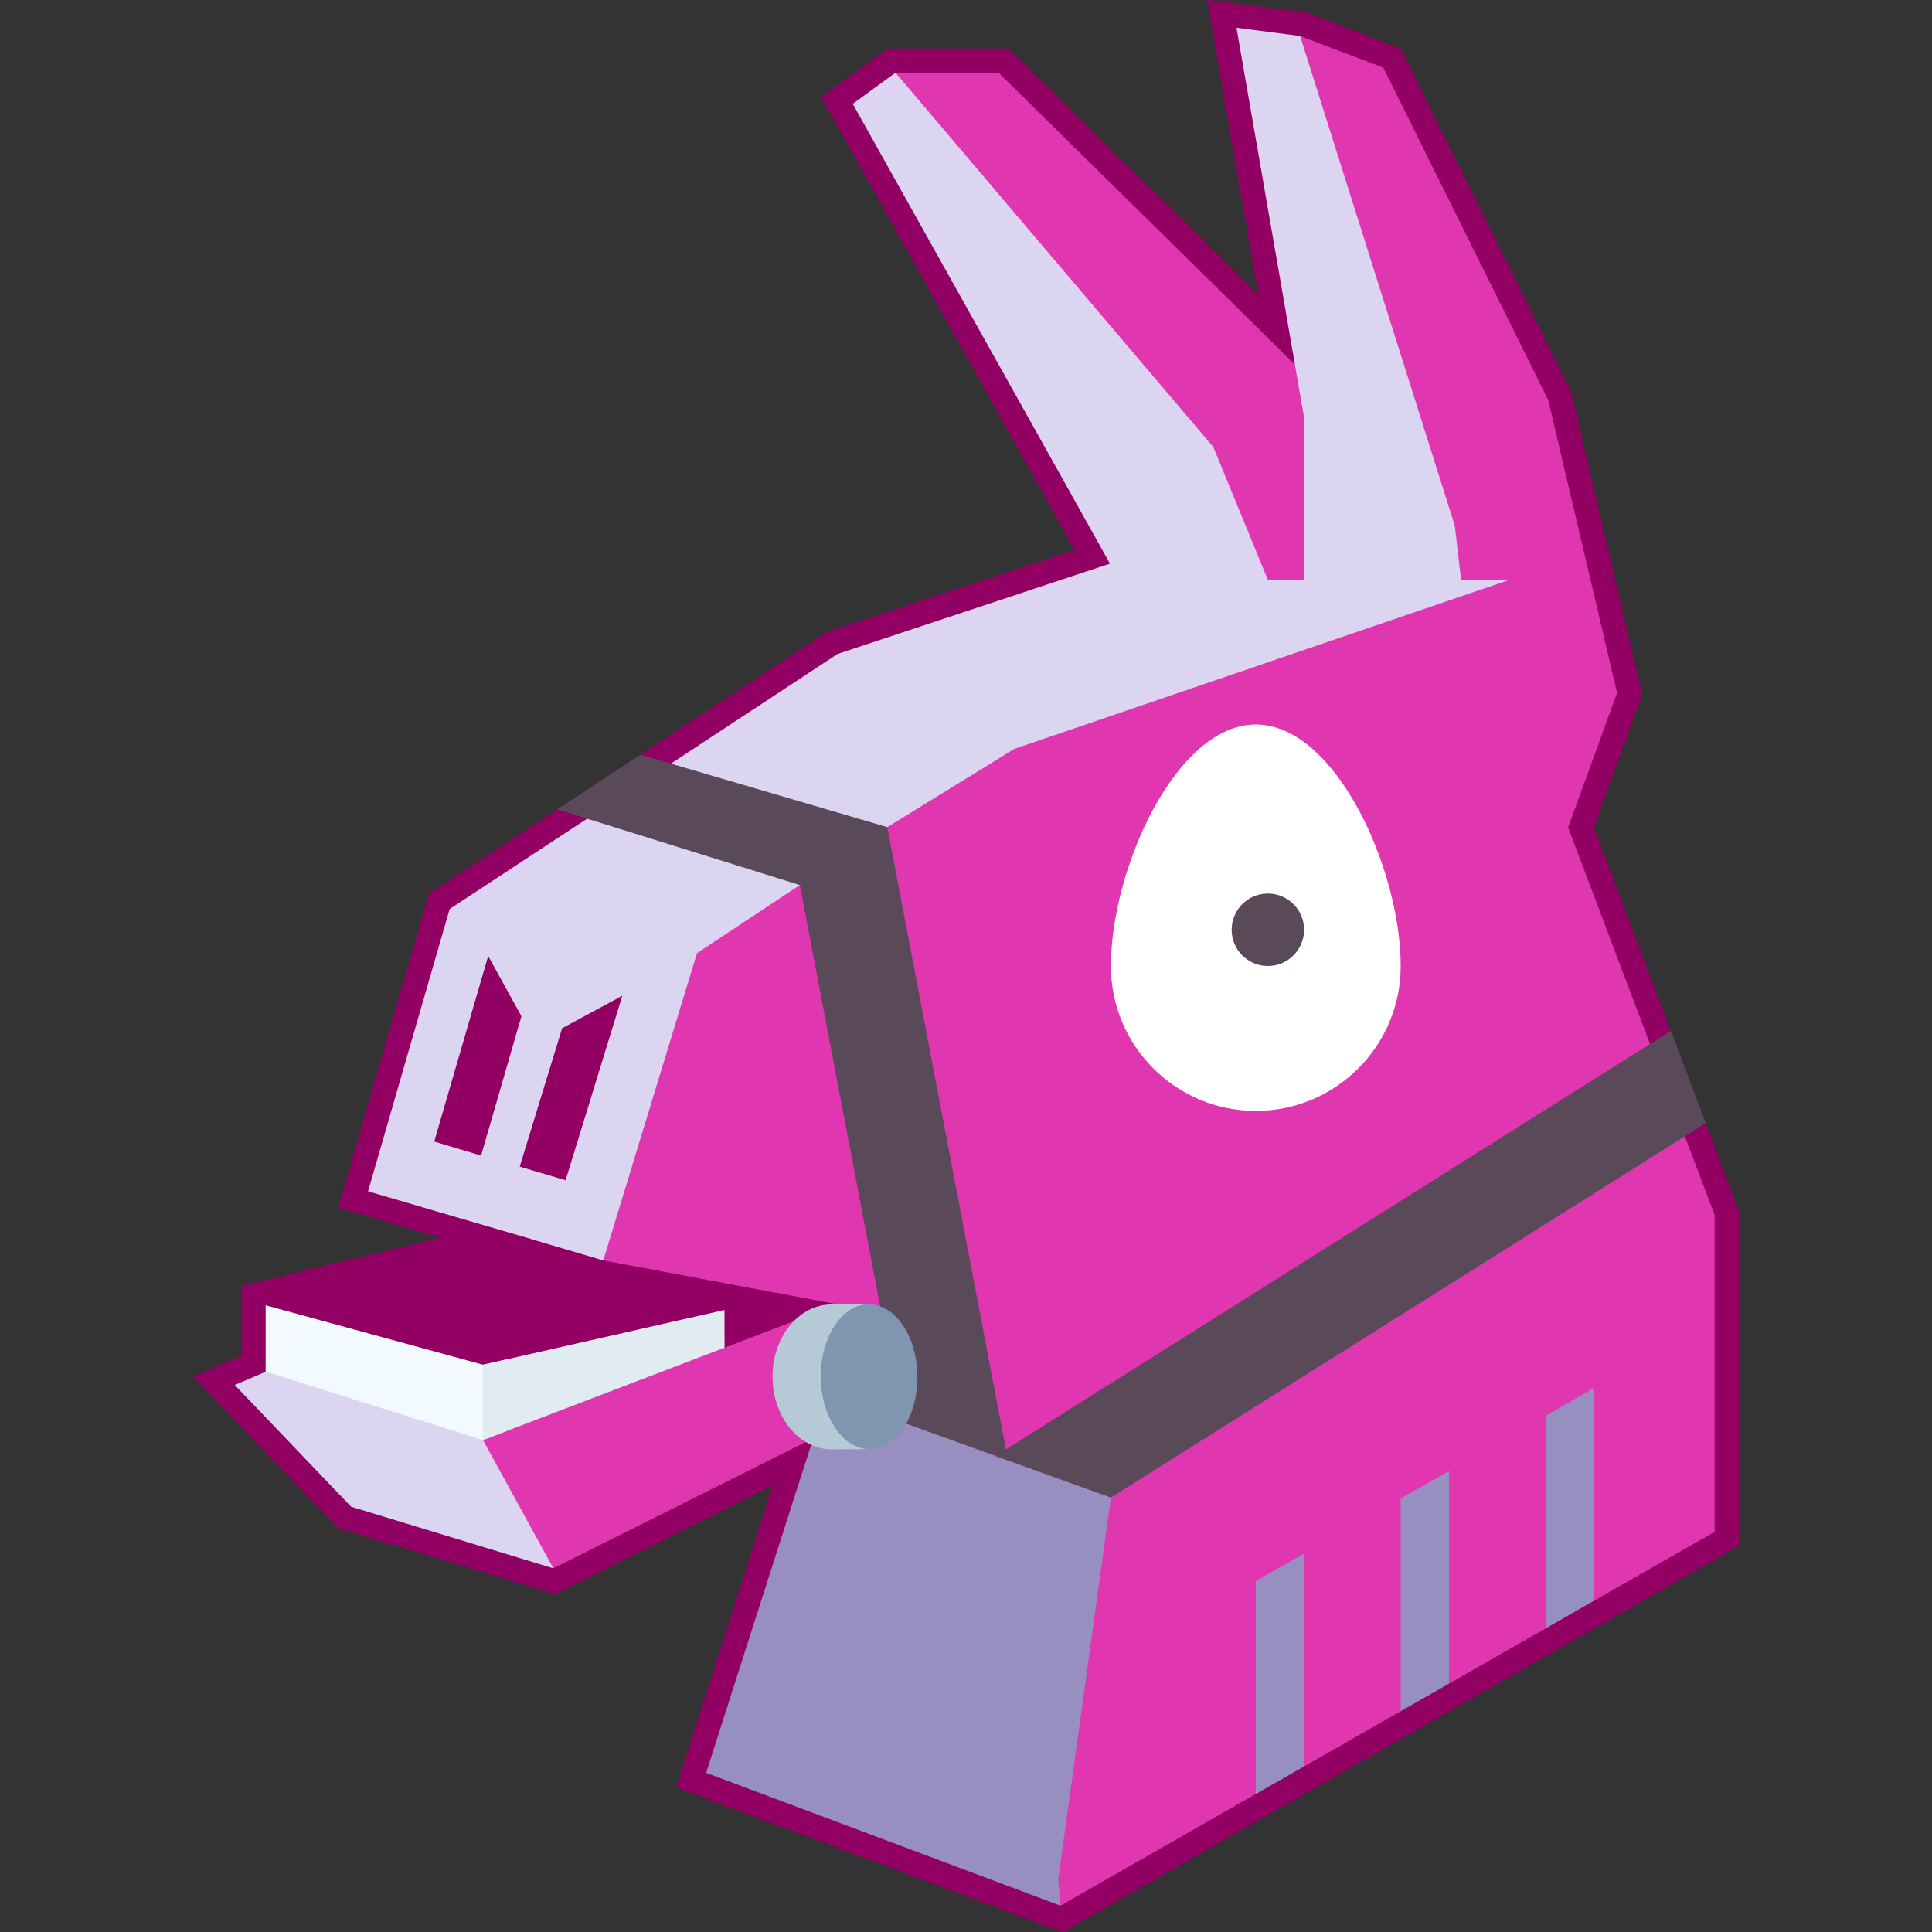 <svg xmlns="http://www.w3.org/2000/svg" xmlns:xlink="http://www.w3.org/1999/xlink" viewBox="0,0,256,256" width="480px" height="480px"><rect x="0" y="0" width="256" height="256" fill="#333333" stroke="none"/><g transform=""><g fill="none" fill-rule="nonzero" stroke="none" stroke-width="1" stroke-linecap="butt" stroke-linejoin="miter" stroke-miterlimit="10" stroke-dasharray="" stroke-dashoffset="0" font-family="none" font-weight="none" font-size="none" text-anchor="none" style="mix-blend-mode: normal"><g transform="scale(3.2,3.2)"><path d="M65.467,34.253l2.012,-5.534l-2.893,-12.318l-6.96,-14.019l-3.589,-1.371l-3.449,-0.44l2.271,13.079l-11.304,-11.14h-4.633l-2.269,1.643l10.579,18.902l-10.772,3.569l-16.271,10.702l-3.57,12.344l5.556,1.625l-9.675,2.349v2.824l-1.643,0.714l5.414,5.647l8.684,2.645l9.883,-4.942l-4.217,13.177l15.335,5.75l27.544,-15.739v-13.499z" fill="#e037b0"></path><path d="M34.692,54.011l-9.712,-1.821l-3.843,-1.129l-10.637,2.583v1.269l9.5,2.597l10,-2.268l-0.008,0.567z" fill="#920064"></path><path d="M60.5,24.01l-0.26,-2.24l-6.573,-20.807l-3.079,-0.392l2.271,13.079l0.76,1.451l0.381,2.196v6.713h-1.5l-2.26,-5.5l-13.16,-15.5l-0.158,-0.5l-2.269,1.643l10.579,18.902l-10.772,3.569l-16.271,10.702l-3.57,12.344l5.556,1.625l1.935,0.045l2.87,0.85l3.88,-12.72l7.88,-5.22l5.26,-3.24l20.5,-7z" fill="#dcd5f2"></path><path d="M46,62.01l-2.18,15.8l0.136,1.649l-15.335,-5.75l4.217,-13.177l0.838,-0.978l3.683,-0.66z" fill="#978fbf"></path><path d="M20,59.629v-0.525l-9.028,-2.842l-2.115,0.92l5.414,5.647l8.684,2.645l-0.045,-0.537z" fill="#dcd5f2"></path><path d="M20,56.51l-9.5,-2.597v2.725l9.5,2.991l1,-0.382v-2.964z" fill="#f2faff"></path><path d="M30,54.242l-10,2.268v3.119l10,-3.824z" fill="#e1ebf2"></path><path d="M54,64.33v9.389l-2,1.143v-9.392z" fill="#978fbf"></path><path d="M60,60.91v9.381l-2,1.143v-9.384z" fill="#978fbf"></path><path d="M66,66.863v-9.393l-2,1.16v9.375z" fill="#978fbf"></path><path d="M66,34.25l2,-5.5l-2.94,-12.52l-7.06,-14.22l-3.92,-1.5l-4.1,-0.52l2.12,12.21l-10.34,-10.19h-5l-2.76,2l10.5,18.76l-10.26,3.4l-7.72,5.08l-3.44,2.26l-5.32,3.5l-3.76,13l4.24,1.24l-8.24,2v2.89l-2,0.87l6,6.26l9,2.74l9,-4.5l-4,12.5l16,6l28,-16v-13.88zM71,63.43l-27.09,15.48l-14.67,-5.5l3.71,-11.6l0.73,-2.26l-2.13,1.07l-8.64,4.32l-8.37,-2.55l-4.82,-5.04l0.68,-0.29l0.6,-0.26v-2.76l7.48,-1.82l3.63,-0.88l-3.59,-1.05l-3.28,-0.96l3.38,-11.69l5.69,-3.74l3.47,-2.28l6.9,-4.54l10.13,-3.36l1.15,-0.38l-0.59,-1.06l-10.06,-17.98l1.77,-1.29h4.27l10.05,9.9l2.22,2.19l-0.53,-3.07l-1.89,-10.88l2.63,0.34l3.45,1.31l6.83,13.77l2.85,12.12l-1.9,5.22l-0.13,0.35l0.13,0.34l5.94,15.71z" fill="#920064"></path><path d="M69.19,42.68l-0.87,0.55l-27.1,17.06l4.78,1.72l23.77,-14.96l0.86,-0.55z" fill="#5a4958"></path><path d="M41.74,60.47l-4.38,-1.58l-4.24,-22.24l-8.81,-2.75l-1.23,-0.39l3.44,-2.26l1.26,0.37l8.96,2.63z" fill="#5a4958"></path><path d="M36.083,60.004c0,0 -0.279,0.002 -1.628,0.012c-1.349,0.01 -2.453,-1.325 -2.465,-2.982c-0.012,-1.657 1.071,-3.008 2.42,-3.018c1.349,-0.01 1.628,-0.012 1.628,-0.012z" fill="#b6c9d6"></path><ellipse cx="35.565" cy="57.272" transform="rotate(-0.424) scale(1,1)" rx="2" ry="3" fill="#8096b0"></ellipse><path d="M58,40c0,3.314 -2.686,6 -6,6c-3.314,0 -6,-2.686 -6,-6c0,-4 2.686,-10 6,-10c3.314,0 6,6 6,10z" fill="#ffffff"></path><path d="M23.276,42.577l-1.756,5.733l1.9,0.56l2.349,-7.639z" fill="#920064"></path><path d="M21.591,42.079l-1.377,-2.494l-2.234,7.685l1.94,0.58z" fill="#920064"></path><circle cx="52.5" cy="38.5" r="1.5" fill="#5a4958"></circle></g></g></g></svg>